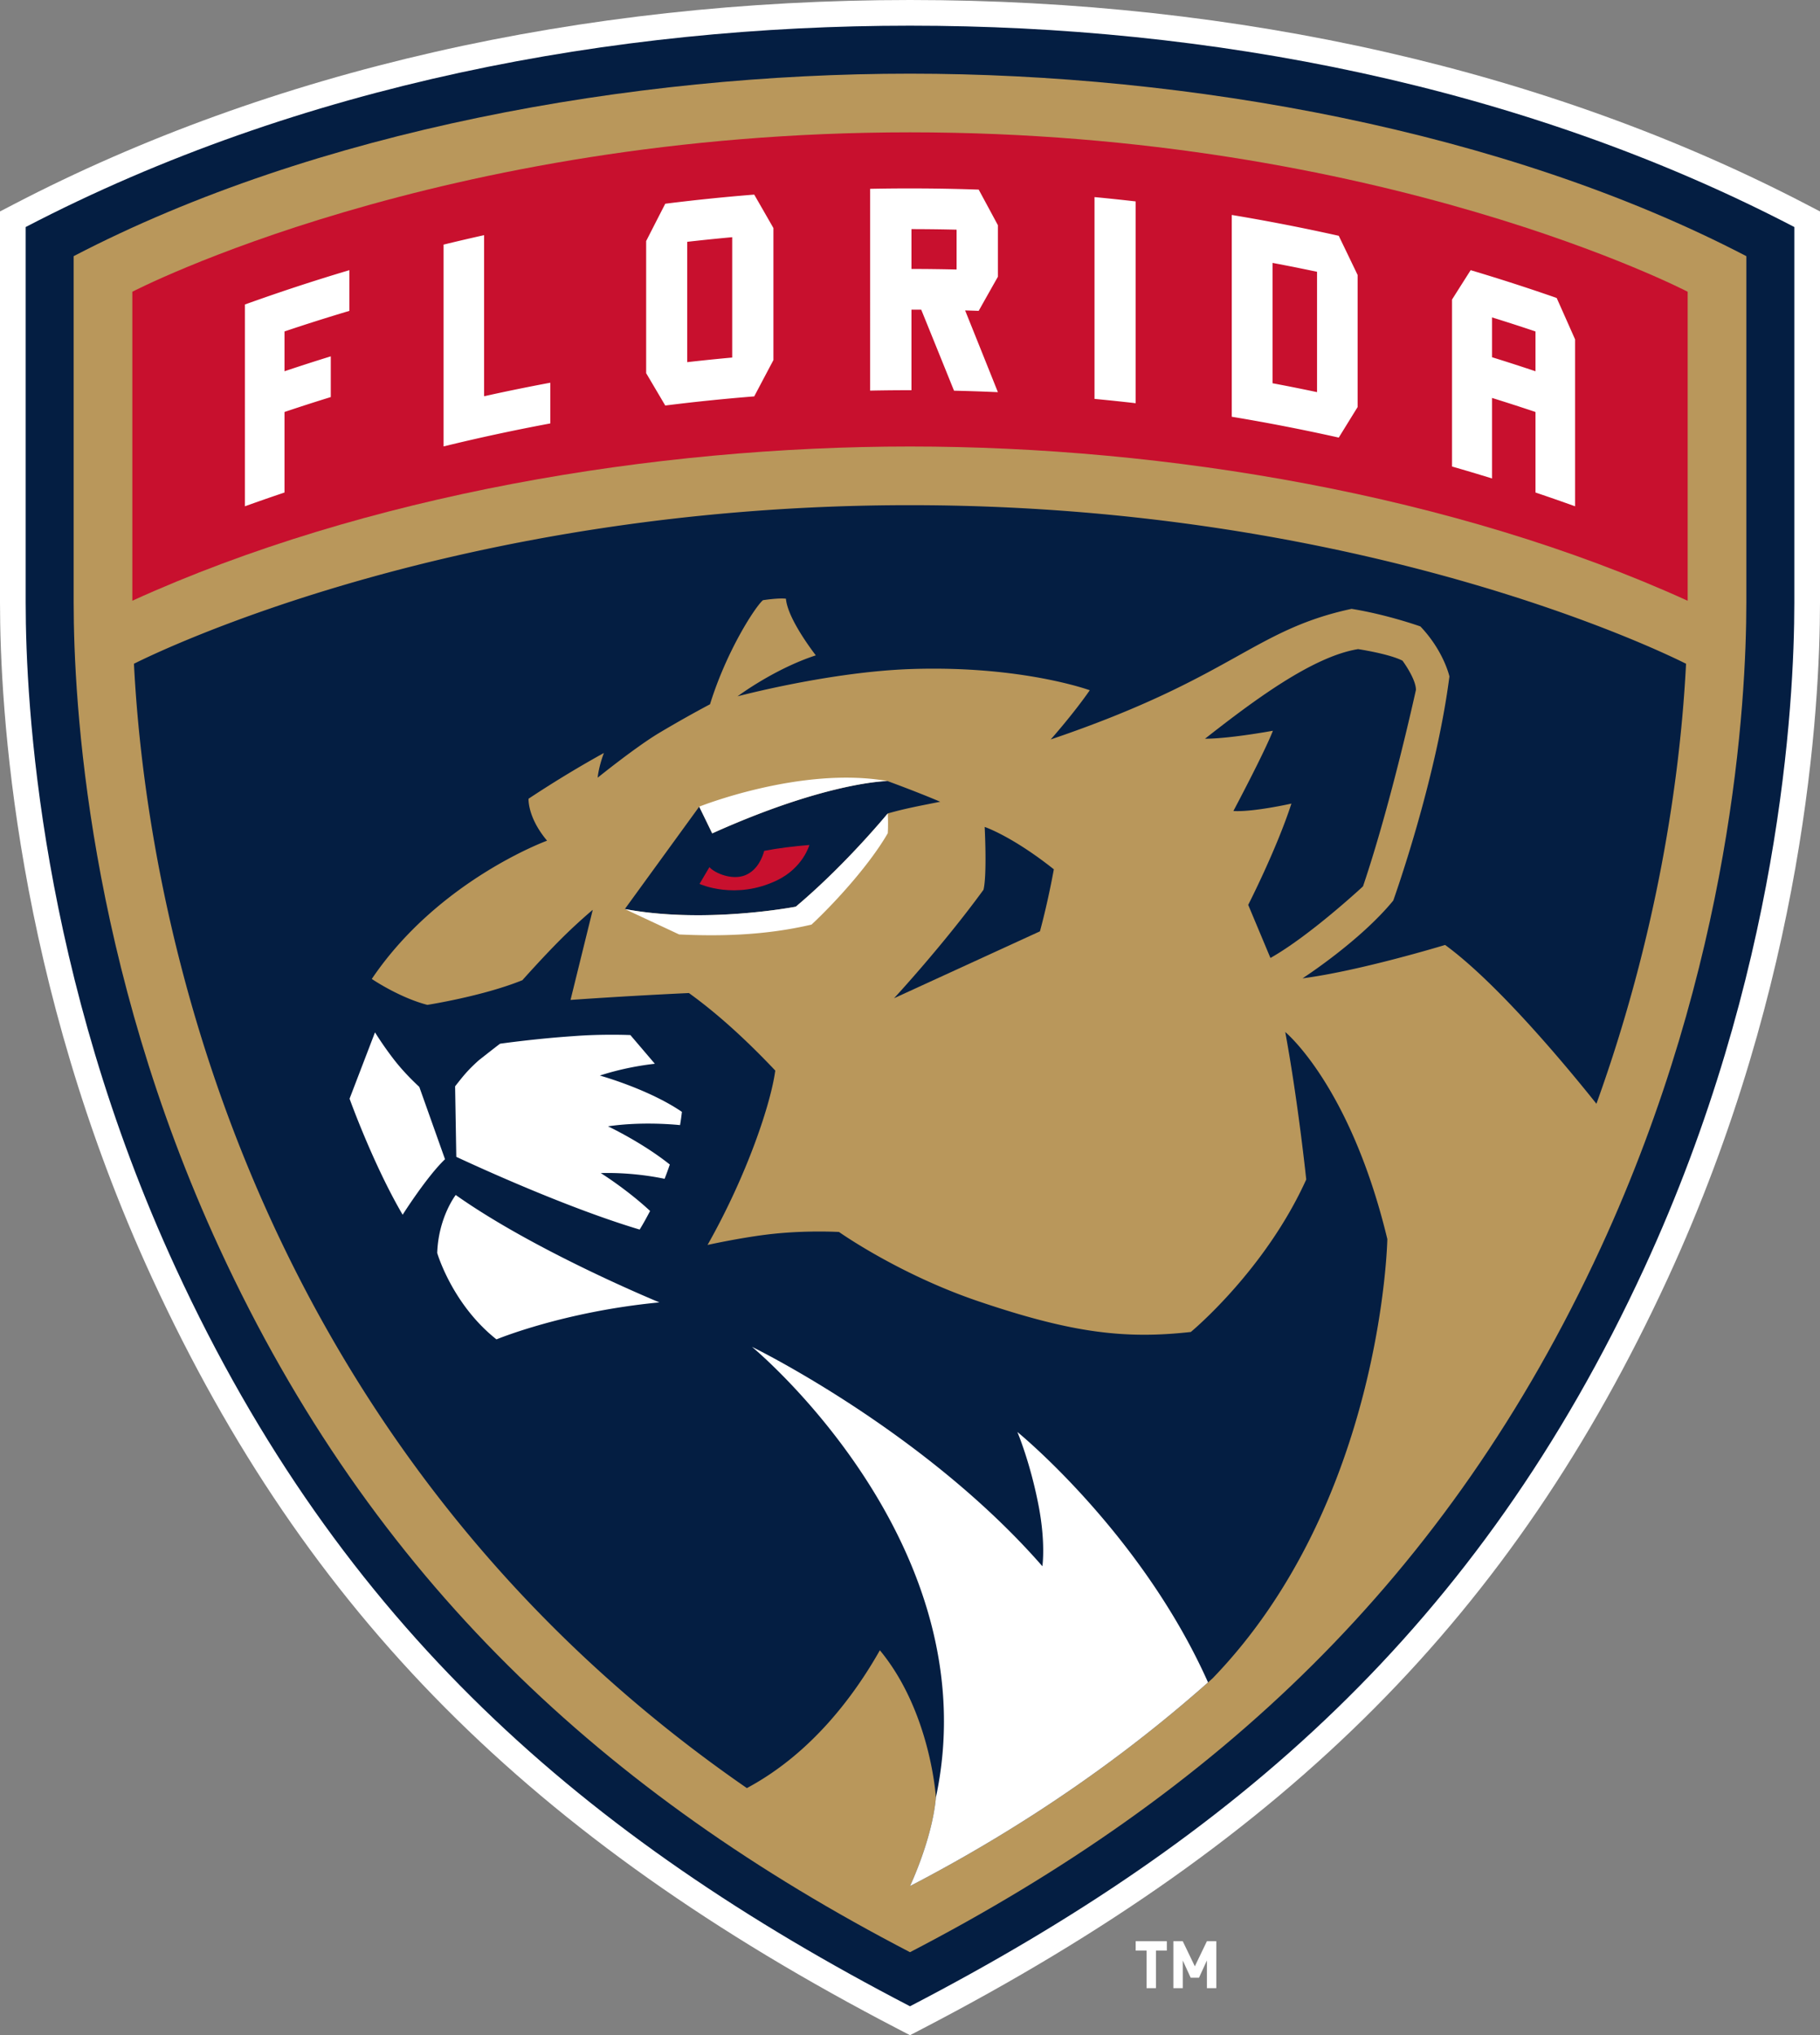 <?xml version="1.0" encoding="UTF-8" standalone="no"?>
<svg
   fill="none"
   viewBox="0 0 572.394 640"
   version="1.1"
   id="svg8"
   sodipodi:docname="FLA_dark.svg"
   width="572.394"
   height="640"
   inkscape:version="1.4 (86a8ad7, 2024-10-11)"
   xmlns:inkscape="http://www.inkscape.org/namespaces/inkscape"
   xmlns:sodipodi="http://sodipodi.sourceforge.net/DTD/sodipodi-0.dtd"
   xmlns="http://www.w3.org/2000/svg"
   xmlns:svg="http://www.w3.org/2000/svg">
  <rect x="0" y="0" width="572.394" height="640" fill="#808080" stroke="none"/>
  <defs
     id="defs8" />
  <sodipodi:namedview
     id="namedview8"
     pagecolor="#ffffff"
     bordercolor="#000000"
     borderopacity="0.25"
     inkscape:showpageshadow="2"
     inkscape:pageopacity="0.0"
     inkscape:pagecheckerboard="0"
     inkscape:deskcolor="#d1d1d1"
     inkscape:zoom="1.8359375"
     inkscape:cx="285.95745"
     inkscape:cy="320"
     inkscape:window-width="3440"
     inkscape:window-height="1377"
     inkscape:window-x="-8"
     inkscape:window-y="-8"
     inkscape:window-maximized="1"
     inkscape:current-layer="svg8" />
  <path
     fill="#ffffff"
     d="m 363.551,613.388 v 11.824 h -2.957 v -11.824 h -3.423 v -2.937 h 9.802 v 2.937 z m 16.023,11.824 V 616.5 l -2.49,5.428 h -2.612 l -2.49,-5.428 v 8.713 h -2.956 V 610.45 h 2.956 l 3.796,7.883 3.796,-7.883 h 2.956 v 14.761 z M 568.049,64.23 C 487.331,22.21 389.867,0 286.194,0 182.507,0 85.046,22.212 4.345,64.234 L 0,66.494 V 189.437 C 0,222.163 4.672,308.4 47.943,402.161 96.49,507.355 166.631,577.91 282.474,638.069 l 3.72,1.931 3.722,-1.931 C 405.766,577.899 475.906,507.343 524.45,402.161 567.722,308.4 572.394,222.163 572.394,189.436 V 66.492 Z"
     id="path1" />
  <path
     fill="#041e42"
     d="m 8.074,71.394 v 118.044 c 0,32.193 4.601,117.037 47.2,209.341 51.96,112.583 128.4,178.885 230.923,232.126 101.68,-52.812 178.633,-118.825 230.924,-232.126 42.6,-92.304 47.2,-177.148 47.2,-209.341 V 71.392 C 478.333,26.627 380.012,8.074 286.197,8.074 193.252,8.074 94.621,26.329 8.074,71.394 Z"
     id="path2" />
  <path
     fill="#b9975b"
     d="m 23.168,80.552 v 108.886 c 0,31.195 4.463,113.427 45.81,203.015 48.312,104.68 121.583,171.774 217.219,221.445 96.02,-49.871 169.074,-117.129 217.219,-221.445 41.345,-89.588 45.809,-171.82 45.809,-203.015 V 80.552 C 473.069,40.904 373.395,23.166 286.197,23.166 c -87.501,0 -187.022,17.81 -263.028,57.386 z"
     id="path3" />
  <path
     fill="#041e42"
     d="m 399.554,301.246 c 12.422,-6.988 29.116,-22.518 29.116,-22.518 8.93,-26.398 16.644,-61.79 16.644,-61.79 0,-3.494 -4.221,-9.173 -4.221,-9.173 -4.223,-2.182 -13.976,-3.638 -13.976,-3.638 -14.414,2.329 -33.193,16.45 -48.143,28.178 7.766,0 21.356,-2.509 21.356,-2.509 -2.719,6.988 -12.425,25.236 -12.425,25.236 6.212,0.387 18.248,-2.33 18.248,-2.33 -4.659,14.364 -13.587,31.85 -13.587,31.85 z M 295.703,252.12 a 272.451,272.451 0 0 0 -5.868,-2.408 416.951,416.951 0 0 0 -10.728,-4.095 c 0,0 -1.183,0.008 -3.514,0.273 -0.583,0.067 -1.239,0.15 -1.966,0.252 -1.748,0.25 -3.49,0.547 -5.223,0.89 -9.12,1.792 -24.003,5.85 -44.41,15.039 h -0.001 l -1.752,-3.602 -2.337,-4.801 -23.393,32.195 h 0.002 c 7.947,1.486 16.176,1.97 23.738,1.934 16.634,-0.081 30.03,-2.68 30.03,-2.68 8.706,-7.338 16.421,-15.297 21.702,-21.08 a 267.327,267.327 0 0 0 4.414,-4.954 c 1.554,-1.787 2.531,-2.962 2.805,-3.276 5.437,-1.553 9.709,-2.329 16.501,-3.686 z m 35.729,21.247 c -13.198,-10.482 -21.751,-13.326 -21.751,-13.326 0,0 0.791,15.006 -0.373,19.762 -12.828,17.603 -28.127,34.106 -28.127,34.106 l 45.884,-21.034 c 2.657,-9.792 4.367,-19.508 4.367,-19.508 z"
     id="path4" />
  <path
     fill="#041e42"
     d="m 286.195,158.859 c -142.146,0 -236.482,46.048 -244.068,49.87 4.502,88.71 41.247,248.929 192.766,353.565 20.276,-10.855 33.791,-29.113 41.825,-43.34 15.975,19.314 17.627,46.265 17.628,46.28 -1.165,13.201 -8.151,27.877 -8.151,27.877 h 0.001 a 483.21,483.21 0 0 0 38.578,-22.334 c 20.253,-13.024 38.58,-27.021 55.157,-41.72 l 0.001,0.002 c 0.476,-0.422 0.95,-0.846 1.426,-1.27 53.435,-55.284 54.963,-138.138 54.963,-138.138 -11.647,-48.334 -32.107,-65.112 -32.107,-65.112 4.076,22.112 6.599,46.377 6.599,46.377 -13.005,28.727 -36.298,47.945 -36.298,47.945 -20.964,2.33 -37.584,0.24 -66.677,-9.609 -25.236,-8.542 -43.966,-21.837 -43.966,-21.837 0,0 -9.608,-0.583 -20.673,0.582 -9.364,0.985 -20.673,3.494 -20.673,3.494 12.52,-22.129 19.946,-44.611 21.298,-54.837 -8.522,-9.017 -17.738,-17.596 -27.16,-24.376 -20.734,0.966 -37.23,2.166 -37.23,2.166 l 6.988,-28.339 c 0,0 -4.769,3.971 -10.098,9.301 -5.721,5.721 -12.031,12.828 -12.031,12.828 -12.425,5.045 -29.895,7.763 -29.895,7.763 -8.928,-2.328 -17.47,-8.152 -17.47,-8.152 20.965,-31.057 55.129,-43.482 55.129,-43.482 -6.213,-7.374 -5.824,-13.198 -5.824,-13.198 8.71,-5.758 16.667,-10.5 23.699,-14.379 -1.722,4.552 -1.96,7.764 -1.96,7.764 0,0 11.955,-9.64 19.234,-14.008 a 377.346,377.346 0 0 1 16.096,-9.076 c 5.273,-16.99 14.313,-30.767 16.643,-32.724 0,0 4.763,-0.762 7.233,-0.468 0.463,5.558 6.81,14.416 9.391,17.812 -13.186,4.307 -24.606,12.888 -24.606,12.888 0,0 28.972,-7.729 54.617,-8.588 34.745,-1.165 56.158,6.671 56.158,6.671 -5.22,7.535 -12.287,15.474 -12.287,15.474 57.474,-19.483 63.475,-34.374 94.629,-41.07 11.356,1.843 21.642,5.531 21.642,5.531 7.377,7.764 9.124,15.723 9.124,15.723 -4.27,33.193 -17.664,70.479 -17.664,70.479 -10.482,12.81 -28.534,24.457 -28.534,24.457 18.052,-2.328 44.84,-10.498 44.84,-10.498 16.654,12.154 38.52,38.571 47.592,49.944 18.887,-52.385 26.315,-101.538 28.186,-138.368 -7.585,-3.822 -101.92,-49.87 -244.07,-49.87 z"
     id="path5" />
  <path
     fill="#ffffff"
     d="m 126.634,381.996 c 0,0 7.565,-11.966 13.323,-17.458 l -8.085,-22.74 c -3.035,-2.839 -5.709,-5.657 -8.15,-8.832 a 108.208,108.208 0 0 1 -5.786,-8.325 l -7.997,20.861 c 0,0 7.377,20.575 16.695,36.494 z m 10.87,12.018 c 0,0 4.659,16.113 18.635,27.177 0,0 20.964,-8.735 51.245,-11.633 0,0 -38.823,-15.916 -64.056,-33.775 0,0 -5.435,6.974 -5.824,18.231 z M 250.283,285.117 c 0,0 -13.397,2.6 -30.032,2.68 -7.562,0.035 -15.791,-0.448 -23.738,-1.934 l 17.082,7.99 c 12.33,0.582 26.788,0.389 41.637,-3.105 7.086,-6.6 18.15,-18.635 23.974,-28.728 0,0 0.193,-2.718 -0.003,-6.213 -0.275,0.315 -1.252,1.489 -2.806,3.276 a 269.035,269.035 0 0 1 -4.415,4.954 c -5.28,5.784 -12.994,13.742 -21.7,21.08 z m -49.111,101.537 c 0,0 1.395,-2.196 3.282,-5.854 -7.4,-6.864 -15.511,-11.907 -15.511,-11.907 8.944,-0.249 16.594,1.07 20.079,1.8 0.56,-1.43 1.106,-2.932 1.635,-4.488 -8.808,-7.027 -19.45,-12.014 -19.45,-12.014 9.757,-1.43 19.31,-0.718 22.669,-0.385 0.24,-1.372 0.43,-2.762 0.587,-4.162 -10.513,-7.19 -25.811,-11.42 -25.811,-11.42 6.883,-2.237 13.237,-3.25 17.3,-3.707 l -7.694,-9.024 c 0,0 -8.637,-0.388 -17.955,0.34 -12.014,0.807 -23.032,2.379 -23.032,2.379 -1.831,1.376 -4.617,3.59 -6.667,5.192 -3.732,3.342 -5.075,5.183 -7.472,8.202 l 0.375,22.182 c 7.142,3.33 35.156,16.146 57.665,22.866 z m 118.795,63.653 c 0,0 4.077,9.608 6.697,23.293 2.245,11.728 1.165,18.926 1.165,18.926 -37.27,-42.704 -91.328,-68.99 -91.328,-68.99 0,0 74.926,61.726 57.844,141.698 -1.165,13.201 -8.151,27.877 -8.151,27.877 h 10e-4 a 483.21,483.21 0 0 0 38.578,-22.334 c 20.253,-13.024 38.58,-27.021 55.157,-41.72 -21.015,-47.105 -59.963,-78.75 -59.963,-78.75 z M 223.993,262.07 c 20.408,-9.189 35.292,-13.246 44.411,-15.038 a 99.354,99.354 0 0 1 5.223,-0.89 c 0.654,-0.093 1.31,-0.176 1.966,-0.251 2.333,-0.267 3.511,-0.274 3.511,-0.274 h 0.004 c -27.092,-4.78 -59.205,8.05 -59.205,8.05 l 2.338,4.803 z"
     id="path6" />
  <path
     fill="#c8102e"
     d="m 234.368,275.235 c -3.982,1.62 -9.37,-0.502 -11.26,-2.54 -1.456,2.474 -3.106,5.258 -3.106,5.258 0,0 11.26,5.241 24.459,-1.165 8.124,-3.943 10.095,-11.064 10.095,-11.064 -4.97,0.382 -9.837,1.006 -14.211,1.84 -0.518,1.954 -2.046,6.068 -5.978,7.67 z M 41.618,188.907 c 73.227,-33.32 163.97,-48.497 244.58,-48.497 80.342,0 171.207,15.13 244.579,48.511 V 91.747 c 0,0 -96.279,-50.132 -244.58,-50.132 -148.301,0 -244.58,50.132 -244.58,50.132 z"
     id="path7" />
  <path
     fill="#ffffff"
     d="m 173.072,120.352 a 622.916,622.916 0 0 0 -20.827,4.253 V 73.949 c -4.253,0.946 -8.5,1.939 -12.739,2.973 v 63.46 a 617.929,617.929 0 0 1 33.566,-7.226 z M 286.657,97.377 c 1.025,0 2.047,0.003 3.072,0.01 3.438,8.463 6.874,16.955 10.312,25.473 4.601,0.105 9.2,0.26 13.8,0.464 -3.434,-8.595 -6.873,-17.165 -10.308,-25.704 1.42,0.04 2.841,0.084 4.262,0.135 A 5505.06,5505.06 0 0 1 313.84,87.029 V 70.817 a 4591.99,4591.99 0 0 0 -6.035,-11.188 617.821,617.821 0 0 0 -34.146,-0.252 c 0,21.153 0,42.305 -0.002,63.456 4.333,-0.088 8.666,-0.13 13,-0.126 z m 0,-25.326 c 4.73,0.005 9.462,0.063 14.193,0.174 V 84.75 A 621.894,621.894 0 0 0 286.657,84.575 Z M 89.475,129.555 a 613.464,613.464 0 0 1 14.558,-4.693 V 112.057 A 618.09,618.09 0 0 0 89.475,116.75 V 104.226 A 621.951,621.951 0 0 1 109.873,97.76 V 84.958 A 618.071,618.071 0 0 0 77.027,95.754 c 0,21.153 0,42.306 -0.002,63.459 a 600.522,600.522 0 0 1 12.45,-4.333 z m 379.771,-4.417 c 4.574,1.42 9.13,2.892 13.67,4.417 v 25.325 c 4.16,1.4 8.312,2.844 12.448,4.333 V 106.718 A 5105.888,5105.888 0 0 0 489.581,93.704 617.326,617.326 0 0 0 462.523,84.96 c -1.95,3.07 -3.904,6.15 -5.858,9.24 v 52.504 a 624.302,624.302 0 0 1 12.581,3.756 z m 0,-25.326 a 605.56,605.56 0 0 1 13.67,4.419 v 12.522 c -4.544,-1.526 -9.1,-3 -13.67,-4.416 z m -232.04,24.84 a 4815.35,4815.35 0 0 1 6.035,-11.411 V 71.709 c -2.008,-3.506 -4.02,-7.01 -6.036,-10.512 -9.348,0.742 -18.677,1.7 -27.981,2.87 -2.007,3.91 -4.009,7.822 -6.006,11.737 v 41.548 c 2,3.38 4.002,6.77 6.006,10.17 a 617.457,617.457 0 0 1 27.981,-2.87 z M 216.139,76.043 c 4.708,-0.537 9.42,-1.02 14.137,-1.45 v 37.844 c -4.718,0.428 -9.43,0.91 -14.137,1.449 z M 357.17,63.34 c -4.31,-0.499 -8.625,-0.952 -12.944,-1.361 v 63.46 c 4.319,0.408 8.633,0.86 12.944,1.358 z m 69.803,64.664 V 86.472 a 4980.35,4980.35 0 0 0 -5.932,-12.32 619.428,619.428 0 0 0 -33.655,-6.557 v 63.458 a 617.409,617.409 0 0 1 33.655,6.555 c 1.98,-3.21 3.957,-6.412 5.932,-9.604 z m -12.76,-4.69 A 604.21,604.21 0 0 0 400.23,120.52 V 82.675 c 4.668,0.878 9.33,1.81 13.983,2.795 z"
     id="path8" />
</svg>
